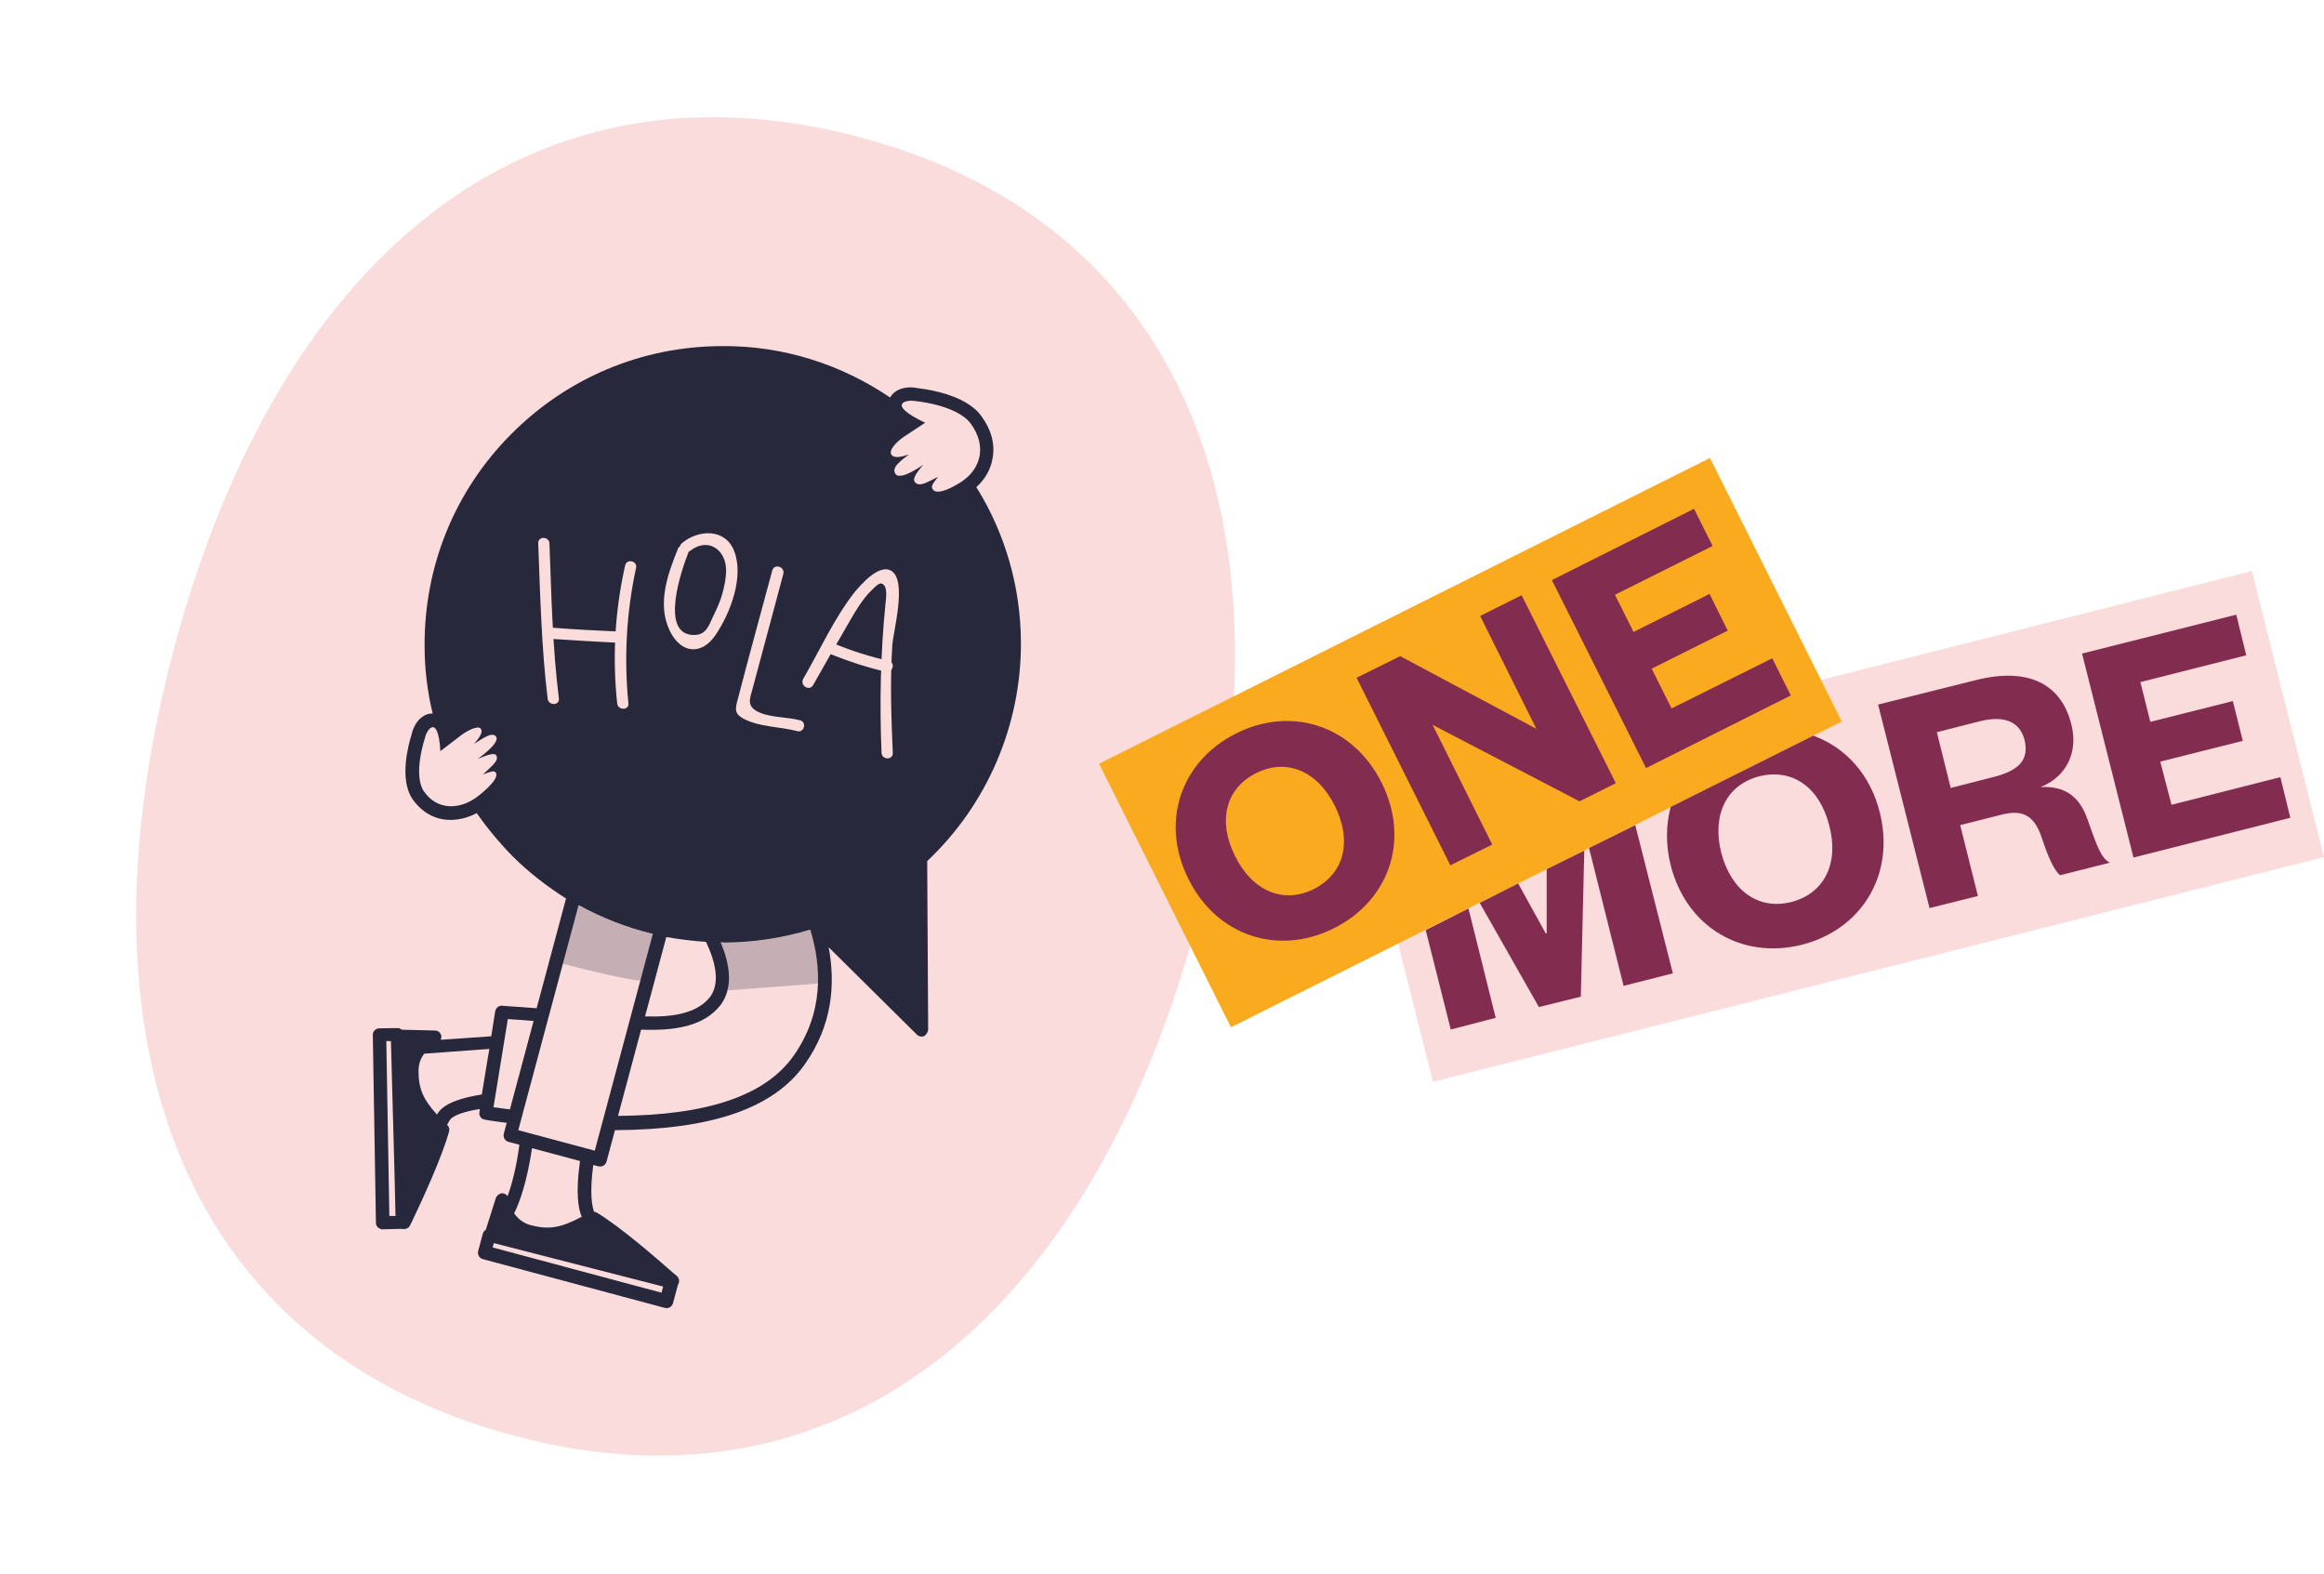 <svg width="406" height="275" viewBox="0 0 406 275" fill="none" xmlns="http://www.w3.org/2000/svg">
<path d="M209.182 160.835C227 94.336 209.003 39.724 150.509 24.05C91.196 8.158 48.304 46.455 30.486 112.954C12.448 180.272 30.445 234.884 89.758 250.777C148.252 266.451 191.144 228.154 209.182 160.835Z" fill="#FADCDC"/>
<g opacity="0.5">
<path opacity="0.5" d="M100.588 155.652L97.513 168.137C97.513 168.137 112.64 172.191 112.928 171.119C113.215 170.048 115.552 159.054 115.552 159.054L100.588 155.652Z" fill="#28283C"/>
<path opacity="0.5" d="M144.031 151.35L129.444 151.833L123.692 156.912L127.221 172.99L144.116 171.707L144.031 151.35Z" fill="#28283C"/>
</g>
<path d="M102.063 104.503C100.944 105.149 99.946 106.098 99.213 107.32C98.043 109.168 97.326 111.34 97.163 113.459C97.022 115.245 97.979 116.717 99.555 117.14C101.194 117.579 103.422 116.825 105.062 113.481C105.963 111.628 106.205 109.464 105.636 107.555C105.171 106.011 103.694 104.467 102.063 104.503Z" fill="#28283C"/>
<path d="M135.144 115.934C135.564 116.384 136.177 116.616 136.984 116.63C139.405 116.67 141.326 113.537 141.98 111.348C142.706 108.637 142.23 105.875 140.614 104.091C140.551 104.074 140.488 104.057 140.425 104.04C140.362 104.023 140.362 104.023 140.299 104.006C139.417 103.77 138.639 103.899 137.886 104.441C135.706 106.019 134.478 110.351 134.311 112.738C134.255 114.209 134.506 115.29 135.144 115.934Z" fill="#28283C"/>
<path d="M170.664 104.643C170.617 104.563 170.588 104.42 170.336 104.353C168.651 103.834 163.823 105.715 160.942 107.645C161.142 108.915 161.388 110.265 161.588 111.534C162.838 110.653 164.197 109.869 165.492 109.067C168.05 107.591 170.99 105.947 170.664 104.643Z" fill="#28283C"/>
<path d="M162.149 179.783L161.979 150.418C172.466 140.527 178.413 126.65 178.355 112.244C178.316 102.303 175.482 92.963 170.565 85.093C172.075 83.741 173.086 81.985 173.404 80.044C173.857 77.598 173.187 75.054 171.454 72.698C170.124 70.855 167.725 69.469 164.321 68.557C162.367 68.034 160.661 67.847 160.14 67.775C158.61 67.432 156.42 67.791 155.505 69.438C147.101 63.74 136.933 60.34 126.024 60.458C112.094 60.508 99.069 66.003 89.263 75.874C79.457 85.745 74.124 98.841 74.175 112.771C74.17 116.823 74.657 120.804 75.59 124.635C74.989 124.609 74.4 124.789 73.904 125.129C72.768 125.838 72.11 127.283 71.92 128.246C71.435 129.805 69.62 136.074 72.108 139.646C73.283 141.312 74.862 142.478 76.69 142.968C78.77 143.525 81.167 143.154 83.291 142.034C85.146 144.693 87.24 147.213 89.574 149.595C92.454 152.461 95.596 154.857 98.885 156.954L93.75 176.116C92.027 175.992 90.178 175.834 88.248 175.723L87.853 175.684C87.206 175.578 86.613 176.027 86.507 176.675L85.817 181.016L77.005 181.628C77.056 181.439 77.124 181.186 77.111 180.98C76.994 180.409 76.558 180.021 76.019 180.012L70.181 179.867C69.963 179.673 69.664 179.526 69.379 179.584L66.26 179.627C65.579 179.647 65.094 180.193 65.132 180.811L65.672 213.586C65.651 213.918 65.789 214.158 66.054 214.431C66.226 214.545 66.398 214.659 66.587 214.709C66.713 214.743 66.776 214.76 66.919 214.731L69.912 214.654C70.181 214.659 70.451 214.663 70.576 214.697C71.052 214.689 71.451 214.459 71.632 214.034L71.91 213.501C73.765 209.606 77.115 202.397 78.445 197.687C78.563 197.246 78.475 196.817 78.148 196.526C78.148 196.526 78.148 196.526 78.085 196.509C78.215 196.274 78.329 196.102 78.46 195.867C78.856 194.892 81.085 194.138 83.83 193.725L83.758 194.246C83.674 194.561 83.795 194.864 83.933 195.104C84.072 195.344 84.307 195.474 84.559 195.542C84.622 195.559 84.622 195.559 84.685 195.576C84.811 195.609 86.232 195.855 88.522 196.131L88.016 198.022C87.847 198.652 88.216 199.292 88.846 199.46L90.737 199.967C90.194 204.01 89.418 206.91 88.671 208.939C88.47 208.682 88.188 208.472 87.856 208.451C87.335 208.378 86.822 208.781 86.624 209.269L84.868 214.811C84.629 214.949 84.418 215.231 84.35 215.483L83.54 218.509C83.371 219.139 83.74 219.778 84.37 219.947L116.139 228.459C116.769 228.628 117.408 228.259 117.577 227.629L118.422 224.477C118.455 224.351 118.552 224.242 118.603 224.053C118.721 223.612 118.57 223.166 118.243 222.875L117.743 222.471C114.514 219.647 108.492 214.385 104.309 211.846C104.137 211.732 103.947 211.681 103.805 211.711C103.44 210.802 102.972 208.515 103.642 203.492L104.524 203.729C105.155 203.898 105.794 203.529 105.963 202.898L107.432 197.415C124.276 197.334 135.134 193.623 140.565 185.958C145.446 179.091 145.963 171.866 144.772 165.466L160.202 180.748C160.357 180.925 160.546 180.975 160.736 181.026C160.988 181.093 161.257 181.098 161.496 180.96C161.833 180.712 162.157 180.258 162.149 179.783ZM68.019 212.391L67.488 181.847L68.296 181.861C68.415 186.96 69.009 207.184 69.095 212.409L68.019 212.391ZM76.342 194.691C73.887 192.007 73.111 190.11 73.115 187.071C73.121 185.789 73.517 184.814 74.132 184.033L74.195 184.05L85.495 183.227L85.126 185.357L84.174 191.182C80.999 191.683 77.438 192.62 76.342 194.691ZM89.084 193.782C87.899 193.667 86.874 193.46 86.21 193.417L88.716 178.01C90.314 178.1 91.768 178.219 93.222 178.339L89.084 193.782V193.782ZM159.801 70.048C159.801 70.048 167.135 70.662 169.611 74.028C172.473 77.97 171.283 81.907 168.065 84.085C168.065 84.085 163.934 86.897 162.96 85.487C162.557 84.974 162.961 84.474 163.883 83.303C162.193 84.066 160.59 85.257 159.801 84.168C159.305 83.495 160.564 82.075 161.275 81.185C161.275 81.185 157.333 84.047 156.452 82.798C155.663 81.708 157.249 80.579 158.789 79.371C156.926 80.02 156.136 79.943 155.733 79.43C155.146 78.597 156.85 77.027 157.763 76.393L161.62 73.846C154.554 70.467 158.523 69.774 159.801 70.048ZM146.576 105.283C147.114 105.292 147.534 105.742 147.588 106.297C147.61 108.735 147.822 111.224 148.336 113.591C148.587 114.672 148.855 115.689 149.539 116.413C150.114 117.04 151.312 117.361 151.808 117.021C154.336 115.402 153.593 104.056 153.107 102.844C152.91 102.319 153.125 101.768 153.588 101.554C154.051 101.341 154.681 101.51 154.878 102.035C155.658 103.663 156.681 116.233 152.903 118.733C152.087 119.258 151.137 119.273 150.192 119.02C149.372 118.801 148.604 118.392 148.075 117.845C147.063 116.831 146.69 115.447 146.381 114.081C145.837 111.571 145.534 108.922 145.562 106.295C145.571 105.757 146.038 105.274 146.576 105.283ZM136.693 102.837C137.942 101.956 139.435 101.68 140.931 102.149C140.931 102.149 140.931 102.149 140.994 102.166C141.263 102.17 141.578 102.255 141.796 102.448C144.084 104.75 144.862 108.404 143.916 111.934C143.19 114.644 140.684 118.702 136.981 118.655C136.506 118.663 136.047 118.608 135.669 118.507C134.913 118.304 134.207 117.912 133.695 117.302C132.7 116.225 132.252 114.619 132.364 112.689C132.489 109.953 133.777 104.894 136.693 102.837ZM124.081 174.109C121.816 177.015 117.578 177.704 112.69 177.543L116.405 163.675C118.662 164.077 121.016 164.37 123.34 164.52C125.021 168.078 125.816 171.669 124.081 174.109ZM79.722 106.691C79.349 106.321 79.328 105.64 79.762 105.283C80.389 104.708 81.016 104.133 81.735 103.717C81.723 103.511 81.664 103.225 81.652 103.019C81.598 102.465 81.939 101.948 82.494 101.894C82.986 101.823 83.439 102.147 83.573 102.656C84.898 101.998 86.315 101.499 87.791 101.287C89.775 100.94 90.683 101.588 91.115 102.245C91.904 103.334 91.561 104.864 90.206 106.393C89.625 107.048 88.981 107.686 88.338 108.324C88.989 108.161 89.624 108.061 90.339 107.914C90.688 107.873 91.323 107.773 91.919 108.068C92.47 108.283 92.826 108.716 92.943 109.288C93.228 110.242 92.861 111.36 92.406 112.049C90.372 115.355 87.154 117.532 84.192 119.509C84.171 119.841 84.132 120.236 84.174 120.585C84.165 121.123 83.652 121.526 83.114 121.517C83.051 121.5 82.987 121.483 82.924 121.466C82.483 121.348 82.126 120.914 82.182 120.456C82.216 120.33 82.186 120.187 82.237 119.998C81.703 119.72 81.54 119.068 81.818 118.535C81.949 118.3 82.126 118.144 82.365 118.006C82.409 116.329 82.453 114.651 82.418 113.02L82.338 113.067C81.858 113.343 81.291 113.191 80.997 112.775C80.72 112.295 80.809 111.711 81.289 111.434C81.385 111.325 81.528 111.296 81.625 111.187C81.865 111.048 82.122 110.847 82.362 110.709C82.292 109.204 82.159 107.682 82.026 106.16C81.753 106.424 81.433 106.609 81.16 106.873C80.76 107.104 80.159 107.078 79.722 106.691ZM83.467 139.109C80.404 141.463 76.444 141.618 74.094 138.286C72.038 135.371 74.252 128.871 74.252 128.871C74.447 127.639 76.527 124.413 76.936 131.211L80.592 128.407C81.522 127.711 83.503 126.62 83.998 127.293C84.338 127.79 84.089 128.466 82.813 129.948C84.446 128.9 86.032 127.771 86.665 128.684C87.454 129.773 83.466 132.555 83.466 132.555C84.517 132.162 86.225 131.335 86.674 131.929C87.308 132.842 85.722 133.97 84.354 135.293C85.708 134.778 86.314 134.534 86.607 134.951C87.442 136.121 83.467 139.109 83.467 139.109ZM106.834 114.428C104.639 118.84 101.3 119.701 99.031 119.093C96.573 118.435 94.982 116.049 95.171 113.33C95.354 110.88 96.156 108.392 97.52 106.326C98.447 104.885 99.655 103.655 100.933 102.916C101.047 102.744 101.27 102.669 101.413 102.64C102.115 102.287 102.864 102.015 103.642 101.886C104.197 101.832 104.713 102.173 104.767 102.728C104.78 102.934 104.792 103.14 104.661 103.375C106.056 104.221 107.029 105.631 107.511 107.111C108.248 109.403 107.934 112.088 106.834 114.428ZM111.401 105.451C111.393 104.976 111.701 104.586 112.067 104.481C112.512 104.33 112.937 104.511 113.184 104.848L120.238 115.588C119.873 110.896 119.509 106.205 119.208 101.53C119.154 100.975 119.621 100.492 120.159 100.501C120.714 100.447 121.197 100.915 121.188 101.453C121.505 107.077 121.948 112.736 122.47 118.348C122.495 118.76 122.251 119.167 121.931 119.352C121.229 119.704 120.38 119.342 119.62 118.395L113.524 109.127C113.722 112.423 114.069 117.178 114.613 119.688C114.746 120.197 114.388 120.776 113.88 120.91C113.737 120.94 113.531 120.952 113.405 120.918C113.09 120.834 112.762 120.543 112.657 120.177C111.767 115.683 111.426 105.863 111.401 105.451ZM90.543 197.415L101.082 158.083C105.144 160.32 109.547 162.04 114.056 163.114L103.906 200.996L90.543 197.415V197.415ZM115.853 224.735L115.566 225.806L86.067 217.902L86.269 217.146C91.14 218.383 110.73 223.43 115.853 224.735ZM101.622 212.544C97.916 214.524 95.806 214.837 92.654 213.992C91.33 213.638 90.411 212.783 89.823 211.95C90.856 209.862 92.088 206.274 92.943 200.558L101.327 202.805C100.555 208.205 100.997 211.093 101.622 212.544ZM120.123 133.663C118.841 133.657 117.484 133.428 116.223 133.091C113.45 132.347 111.097 131.042 110.447 130.192C110.09 129.758 110.196 129.111 110.676 128.834C111.109 128.477 111.756 128.583 112.05 129C112.436 129.576 116.326 131.699 120.126 131.637C122.232 131.593 123.763 130.922 124.735 129.561C127.944 125.152 127.74 112.802 125.944 102.862C125.827 102.29 126.231 101.791 126.723 101.72C127.295 101.603 127.795 102.007 127.866 102.499C129.239 110.231 130.512 124.894 126.314 130.728C124.984 132.668 122.83 133.645 120.123 133.663ZM138.596 184.484C133.716 191.351 123.669 194.807 107.965 194.923L112.002 179.858C117.823 180.067 122.948 179.346 125.941 175.486C128.097 172.483 127.547 168.485 125.887 164.595C126.093 164.582 126.362 164.587 126.551 164.638C131.696 164.598 136.695 163.843 141.548 162.373C143.575 168.929 143.914 176.991 138.596 184.484ZM163.874 126.199C163.731 126.229 163.525 126.241 163.336 126.19C163.021 126.106 162.756 125.832 162.652 125.466C161.225 119.95 160.038 114.295 159.074 108.564C158.885 108.513 158.632 108.446 158.477 108.269C158.12 107.836 158.146 107.235 158.58 106.878C158.66 106.832 158.676 106.769 158.739 106.786C158.681 106.5 158.639 106.151 158.581 105.865C158.527 105.31 158.868 104.793 159.423 104.739C159.978 104.685 160.431 105.01 160.565 105.518C163.636 103.639 168.355 101.66 170.905 102.479C171.771 102.778 172.363 103.342 172.538 104.2C173.237 106.887 169.944 108.842 166.507 110.826C165.531 111.443 164.509 111.98 163.533 112.596C166.643 113.092 169.787 113.461 172.901 113.688C173.439 113.697 173.842 114.21 173.833 114.748C173.824 115.286 173.311 115.689 172.773 115.68C169.183 115.461 165.581 115.037 162.047 114.36C162.778 117.934 163.59 121.462 164.481 124.943C164.741 125.486 164.383 126.065 163.874 126.199Z" fill="#28283C"/>
<path d="M80.929 123.632L77.449 105.607L83.241 95.337C83.241 95.337 121.578 94.462 122.523 94.715C123.469 94.969 155.604 98.58 156.348 98.577C157.155 98.591 172.517 100.004 172.517 100.004C172.517 100.004 176.948 106.664 176.775 107.563C176.601 108.463 176.153 118.206 176.153 118.206L172.58 128.26L165.491 133.792L142.483 138.977L125.879 138.919L110.696 135.324L80.929 123.632Z" fill="#28283C"/>
<path d="M94.026 94.916C94.381 103.928 94.576 113.034 95.675 122.043C95.813 123.296 97.776 123.281 97.638 122.028C96.523 113.082 96.328 103.977 95.99 94.901C95.915 93.665 93.969 93.617 94.026 94.916Z" fill="#FADCDB"/>
<path d="M96.58 111.612C100.233 111.848 103.885 112.083 107.555 112.256C108.82 112.325 108.805 110.362 107.54 110.293C103.871 110.12 100.201 109.948 96.566 109.649C95.3 109.58 95.378 111.56 96.58 111.612Z" fill="#FADCDB"/>
<path d="M109.222 98.718C107.426 106.682 106.958 114.731 107.819 122.865C107.956 124.118 109.919 124.104 109.782 122.851C108.997 114.939 109.431 107.016 111.113 99.225C111.434 98.027 109.543 97.52 109.222 98.718Z" fill="#FADCDB"/>
<path d="M118.436 95.85C116.635 100.299 114.776 105.476 116.977 110.119C118.872 114.14 122.537 114.581 125.005 110.919C127.569 107.147 130.019 100.777 128.259 96.252C126.696 92.253 122.038 92.491 119.181 94.833C118.171 95.576 119.557 96.961 120.566 96.218C123.726 93.754 126.821 96.07 126.843 99.521C126.866 100.946 126.557 102.35 126.203 103.673C125.831 105.06 125.208 106.379 124.601 107.635C123.796 109.379 123.311 110.938 121.221 110.918C115.08 110.894 119.138 99.281 120.344 96.293C120.837 95.209 118.946 94.703 118.436 95.85Z" fill="#FADCDB"/>
<path d="M134.913 99.657C132.903 107.158 130.847 114.578 128.9 122.096C128.444 123.798 128.224 124.617 129.871 125.532C132.711 127.036 136.259 126.905 139.284 127.716C140.482 128.037 140.989 126.146 139.791 125.825C137.585 125.234 134.781 125.361 132.722 124.471C130.302 123.418 130.989 122.115 131.513 120.161C131.85 118.901 132.188 117.64 132.509 116.443C133.962 111.022 135.397 105.664 136.85 100.243C137.124 98.966 135.25 98.396 134.913 99.657Z" fill="#FADCDB"/>
<path d="M142.048 119.674C144.234 115.801 146.404 111.991 148.653 108.135C149.533 106.614 150.493 105.047 151.655 103.737C152.026 103.364 153.381 101.835 153.902 101.907C155.26 102.136 154.739 104.834 154.68 105.561C153.82 114.316 153.646 122.782 154.005 131.525C154.08 132.761 156.026 132.81 155.968 131.511C155.694 125.222 155.483 118.95 155.89 112.641C156.074 110.191 158.434 101.635 155.821 99.787C153.663 98.263 150.304 102.227 149.205 103.554C145.694 108.085 143.194 113.631 140.309 118.6C139.719 119.793 141.412 120.787 142.048 119.674Z" fill="#FADCDB"/>
<path d="M145.176 114.296C148.289 115.536 151.453 116.586 154.764 117.338C155.979 117.596 156.485 115.705 155.271 115.448C152.023 114.712 148.842 113.725 145.682 112.405C144.535 111.895 144.029 113.786 145.176 114.296Z" fill="#FADCDB"/>
<path d="M393.394 99.745L318.136 118.767L321.759 126.014L244.236 164.813L250.35 188.968L406 149.716L393.394 99.745Z" fill="#FADCDC"/>
<path d="M298.729 80L192.001 133.405L215.039 179.444L321.766 126.039L298.729 80Z" fill="#FAAA1E"/>
<path d="M232.989 162.17C223.478 166.925 212.684 163.679 207.627 153.564C202.569 143.449 206.419 132.882 215.93 128.126C225.516 123.295 236.311 126.616 241.368 136.731C246.426 146.846 242.576 157.414 232.989 162.17ZM219.402 135.071C214.118 137.713 212.684 143.449 215.779 149.564C218.798 155.678 224.233 157.942 229.517 155.3C234.877 152.583 236.235 146.922 233.216 140.807C230.197 134.693 224.762 132.353 219.402 135.071Z" fill="#822D50"/>
<path d="M268.392 127.296L258.579 107.594L265.826 103.971L282.281 136.807L275.941 139.977L250.276 126.616L260.693 147.526L253.371 151.149L236.99 118.389L244.614 114.614L268.392 127.296Z" fill="#822D50"/>
<path d="M312.853 121.483L287.566 134.165L271.11 101.329L295.944 88.874L299.19 95.366L282.131 103.895L285.377 110.387L298.662 103.745L301.832 110.161L288.547 116.803L292.019 123.748L309.607 114.992L312.853 121.483Z" fill="#822D50"/>
<path d="M270.204 151.829V163.001L270.053 163.076L265.222 154.32L258.503 157.717L268.845 175.908L276.167 174.097L276.771 148.583L270.204 151.829Z" fill="#822D50"/>
<path d="M249.068 162.472L253.446 179.833L261.296 177.795L256.541 158.698L249.068 162.472Z" fill="#822D50"/>
<path d="M364.636 142.997C363.201 138.921 360.484 137.26 356.483 137.487C360.71 135.826 363.201 131.674 361.843 126.466C360.106 119.597 354.521 116.502 345.311 118.766L328.101 123.069L337.084 158.622L345.538 156.509L342.443 144.129L349.614 142.318C353.162 141.412 355.275 142.242 356.634 146.167C357.842 149.866 358.899 152.055 359.88 152.885L368.561 150.696C367.051 149.791 366.447 148.13 364.636 142.997ZM348.18 135.75L340.782 137.637L338.367 127.9L345.764 126.013C350.218 124.881 352.86 126.088 353.69 129.259C354.521 132.806 352.633 134.618 348.18 135.75Z" fill="#822D50"/>
<path d="M277.601 148.13L283.64 172.21L292.245 170.021L285.678 144.129L277.601 148.13Z" fill="#822D50"/>
<path d="M398.378 135.75L379.355 140.581L377.393 133.033L391.81 129.41L390.074 122.465L375.657 126.088L373.92 119.144L392.414 114.464L390.678 107.368L363.73 114.162L372.713 149.791L400.114 142.846L398.378 135.75Z" fill="#822D50"/>
<path d="M316.778 128.504L291.868 140.959C291.038 144.054 290.962 147.526 291.868 151.149C294.661 162.095 304.399 167.605 314.74 165.039C325.157 162.397 331.12 152.885 328.403 141.94C326.742 135.222 322.364 130.542 316.778 128.504ZM312.928 157.566C307.192 159 302.436 155.603 300.7 148.96C299.039 142.318 301.606 137.109 307.343 135.599C313.155 134.165 317.91 137.562 319.571 144.205C321.307 150.772 318.741 156.056 312.928 157.566Z" fill="#822D50"/>
</svg>
